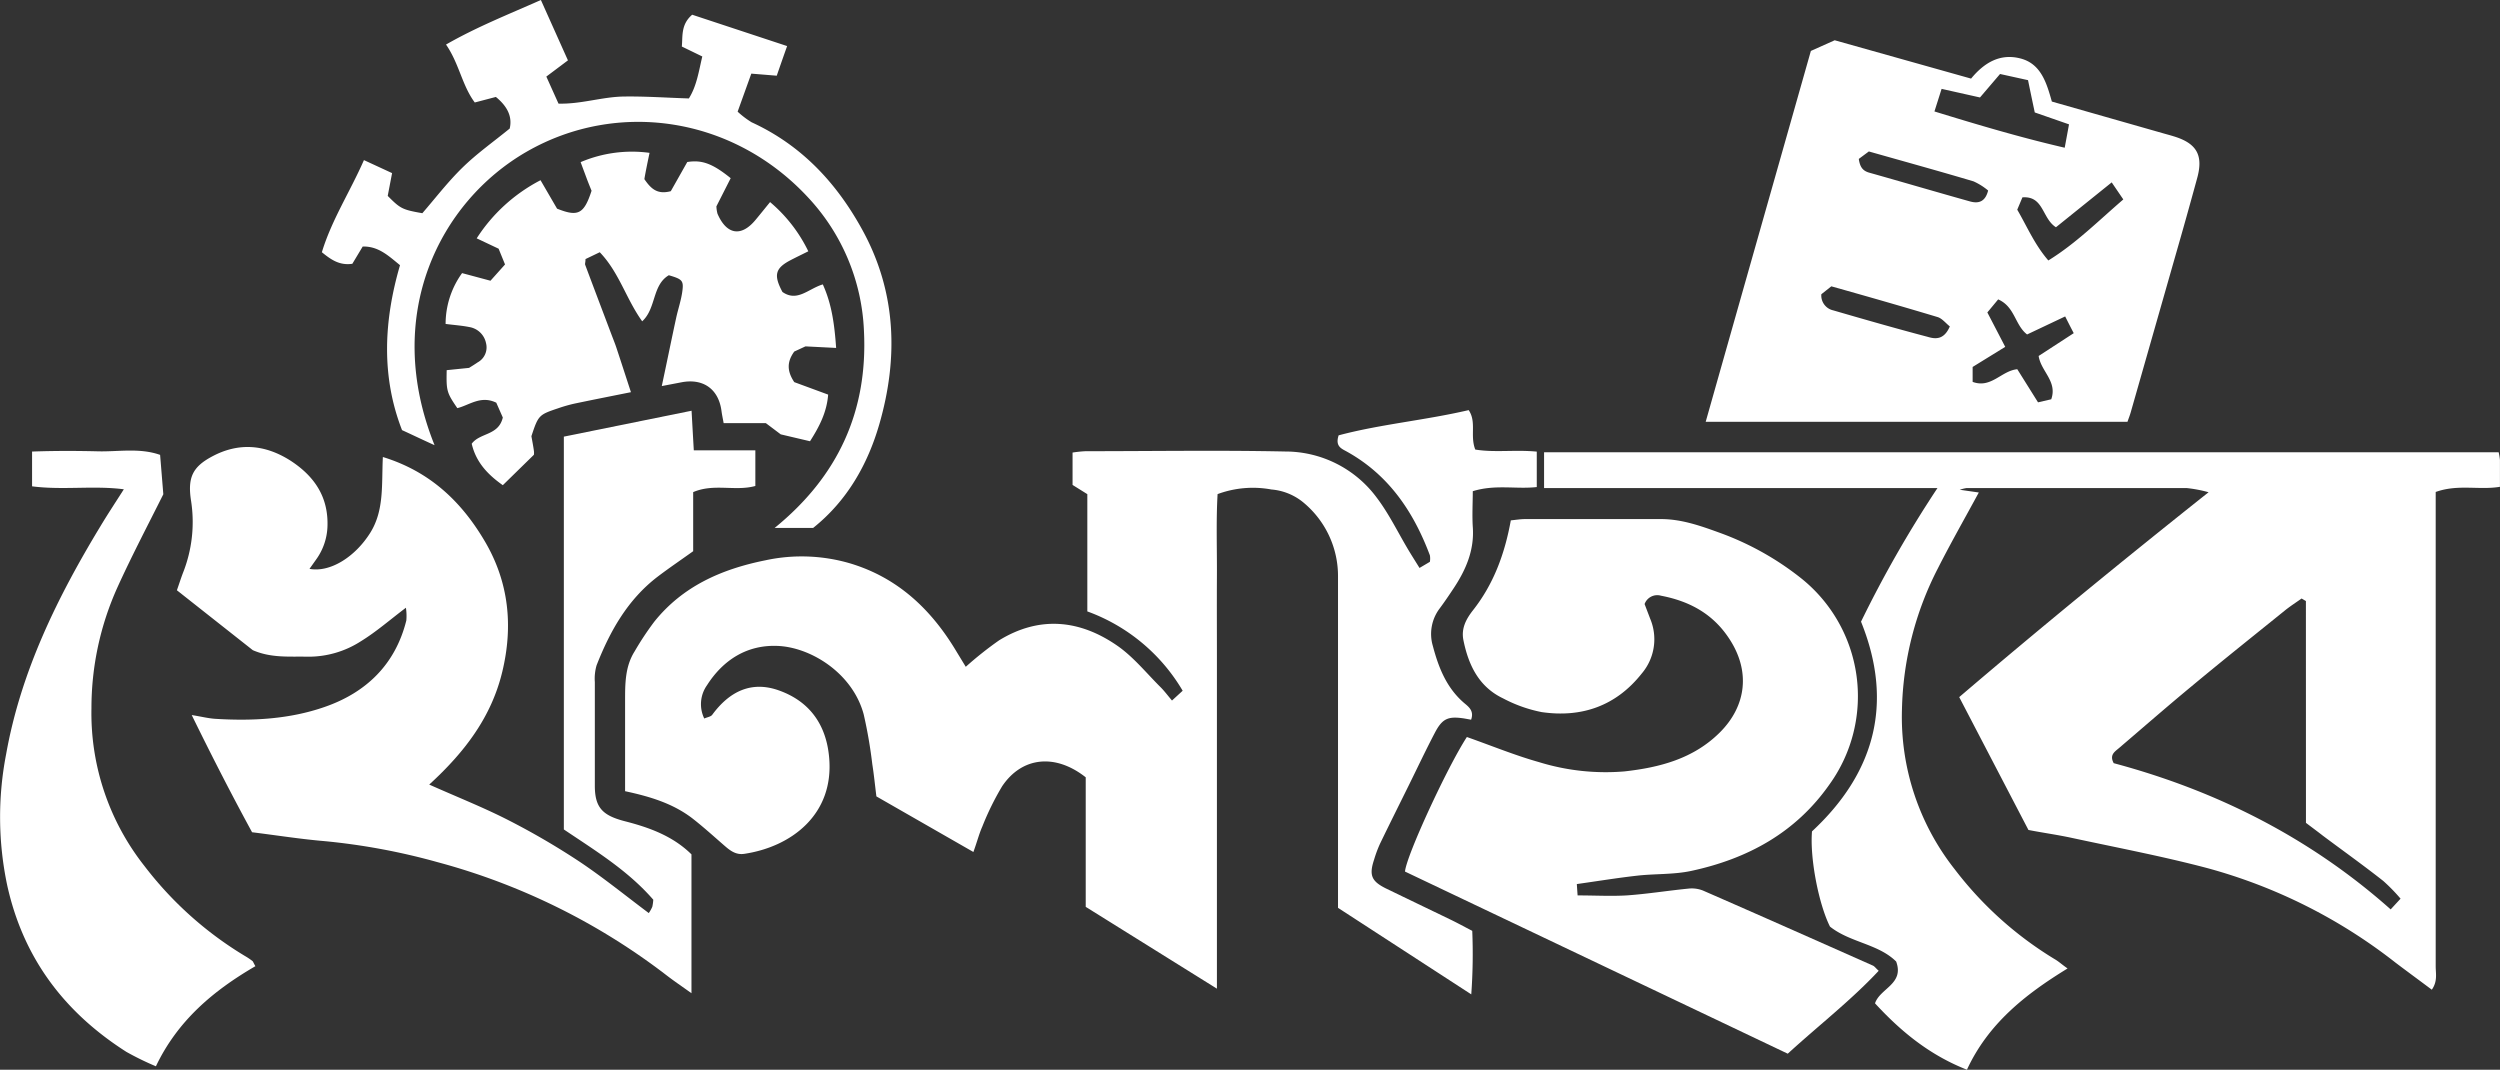 <svg xmlns="http://www.w3.org/2000/svg" viewBox="0 0 482.49 206.46"><rect x="0" y="0" width="482.49" height="206.46" fill="#333333" stroke="none"/><defs><style>.cls-1{fill:#fff;}</style></defs><g id="Layer_2" data-name="Layer 2"><g id="Layer_1-2" data-name="Layer 1"><path class="cls-1" d="M426.25,95a25.94,25.94,0,0,0-4.17-.8q-21.3,0-42.59,0a8.11,8.11,0,0,0-1.27.32l3.68.53c-2.65,4.9-5.39,9.7-7.89,14.63a62.31,62.31,0,0,0-6.94,27.25,47.42,47.42,0,0,0,10.16,30.81,69.64,69.64,0,0,0,19.36,17.4c.71.41,1.34,1,2.44,1.77-8.16,5-15.3,10.63-19.42,19.54-7.22-2.84-12.73-7.37-17.74-12.81.95-2.9,5.69-3.72,4.08-8.07-3.45-3.42-8.91-3.66-12.77-6.74-2.18-4.33-3.91-13.23-3.47-18.38,12-11.15,15.87-24.63,9.46-40.47a225.61,225.61,0,0,1,14.75-25.78H298V87.28H482.23a11.39,11.39,0,0,1,.25,1.5c0,1.69,0,3.37,0,5.17-4,.68-8.1-.55-12.4,1v4.21q0,43.67,0,87.35c0,1.38.39,2.88-.75,4.5-2.4-1.8-4.7-3.48-7-5.22A102.24,102.24,0,0,0,426,167.54c-8.61-2.28-17.39-3.94-26.1-5.82-2.81-.61-5.66-1-8.42-1.54l-13.36-25.64C393.8,121.15,409.67,108.17,426.25,95Zm18.78,21-.83-.49c-1.05.75-2.15,1.45-3.16,2.26-6,4.85-12.08,9.69-18,14.62-4.76,3.93-9.41,8-14.1,12-.8.69-1.87,1.3-1,2.9,19.77,5.29,37.84,14.34,53.45,28.22l1.91-2.07a34.25,34.25,0,0,0-3.35-3.43c-3.81-3-7.73-5.8-11.6-8.69-1-.78-2.08-1.58-3.31-2.51Z"/><path class="cls-1" d="M186.39,128.69a69,69,0,0,1,6.42-5.1c7.78-4.78,15.54-4,22.78,1,3.13,2.16,5.62,5.27,8.36,8,.75.74,1.38,1.6,2.24,2.61l2.06-1.89A35.38,35.38,0,0,0,209.85,118V95.37L207,93.59V87.34a24.25,24.25,0,0,1,2.52-.26c12.86,0,25.72-.21,38.57.06A21.94,21.94,0,0,1,265.67,96c2.4,3.15,4.14,6.8,6.19,10.22.65,1.08,1.33,2.15,2.1,3.39l2-1.18a3.67,3.67,0,0,0,0-1.26c-3.15-8.39-7.92-15.5-16-20-1.05-.59-2.31-1-1.61-3.15,8-2.14,16.66-2.9,25.1-4.87,1.56,2.32.22,4.92,1.27,7.61,3.67.62,7.66,0,11.87.4V94c-4,.45-8-.55-12.35.8,0,2.31-.14,4.6,0,6.86.34,4.48-1.31,8.29-3.7,11.89-.87,1.31-1.75,2.62-2.69,3.88a8.15,8.15,0,0,0-1.31,7.26c1.09,4.13,2.63,8.07,6.05,11,.9.75,1.93,1.53,1.33,3.21l-1.34-.24c-3.08-.47-4.2,0-5.63,2.71-1.74,3.31-3.34,6.71-5,10.07-1.87,3.79-3.77,7.58-5.61,11.39a23.39,23.39,0,0,0-1.14,3.06c-1,3-.53,4.18,2.27,5.57,4.12,2,8.29,4,12.43,6,1.41.68,2.77,1.43,4.24,2.19a108.35,108.35,0,0,1-.19,12.26l-25.72-16.7v-3.84q0-30,0-60a18.41,18.41,0,0,0-6.9-14.57,11.11,11.11,0,0,0-5.95-2.33,19.65,19.65,0,0,0-10.39.89c-.3,5.09-.1,10.4-.13,15.7s0,10.43,0,15.65v64.1l-25.32-15.79v-25c-5.92-4.67-12.34-3.93-16.14,1.74a53.34,53.34,0,0,0-3.82,7.77c-.63,1.42-1,2.93-1.72,4.9L169.14,153.7c-.27-2.15-.47-4.19-.79-6.22a91,91,0,0,0-1.66-9.61c-2.12-7.91-10.14-12.94-16.6-13.21-5.87-.25-10.49,2.66-13.63,7.57a6.33,6.33,0,0,0-.54,6.44c.58-.26,1.26-.34,1.54-.72,3.29-4.48,7.55-6.64,12.95-4.67,5.89,2.13,9.06,6.63,9.61,12.9,1,11-7.29,17.26-16.39,18.61-1.63.24-2.75-.65-3.86-1.62-2-1.74-4-3.55-6.07-5.17-3.81-2.95-8.33-4.29-13.06-5.3,0-5.89,0-11.68,0-17.47,0-3.29,0-6.58,1.83-9.5a57,57,0,0,1,3.8-5.74c5.51-6.87,13-10.15,21.43-11.85a33.16,33.16,0,0,1,16.44.61c9.19,2.78,15.64,8.92,20.46,17C185.14,126.64,185.69,127.54,186.39,128.69Z"/><path class="cls-1" d="M37,138c2,.33,3.27.65,4.53.73,7.18.45,14.37.07,21.15-2.3,8-2.78,13.62-8.19,15.74-16.68a10.21,10.21,0,0,0-.08-2.46c-3.11,2.35-5.73,4.65-8.66,6.45a18.62,18.62,0,0,1-10.3,3c-3.5-.08-7,.3-10.59-1.26L34.14,113.92c.44-1.25.76-2.27,1.14-3.27a26.63,26.63,0,0,0,1.61-13.89c-.74-4.61.28-6.67,4.11-8.7,5.18-2.75,10.26-2.24,15.12.88,4.59,3,7.28,7,7.08,12.66A11.55,11.55,0,0,1,61,108l-1.27,1.79c4,.74,8.83-2.32,11.75-7,2.7-4.35,2.15-9.28,2.41-14.59C83,91,89.07,96.84,93.54,104.42c4.66,7.88,5.54,16.37,3.39,25.26-2.09,8.66-7.18,15.42-14.09,21.74,5.5,2.45,10.51,4.43,15.28,6.87a141.68,141.68,0,0,1,13.79,8.05c4.48,3,8.67,6.41,13.3,9.88a6.86,6.86,0,0,0,.68-1.21,8.35,8.35,0,0,0,.19-1.37c-4.89-5.63-11.11-9.42-17.26-13.56V84.27l24.65-5c.15,2.71.28,5,.43,7.64h11.88v6.88c-3.88,1.08-8-.54-12,1.19v11.4c-2.36,1.69-4.65,3.24-6.85,4.91-5.78,4.42-9.2,10.5-11.79,17.11a9.16,9.16,0,0,0-.34,3.24q0,10,0,20c0,4.26,1.52,5.76,5.85,6.87,4.69,1.2,9.24,2.86,12.8,6.38v26.8c-1.88-1.35-3.34-2.33-4.73-3.4a126.15,126.15,0,0,0-44.25-21.89,125.09,125.09,0,0,0-22-4.08c-4.45-.38-8.87-1.08-13.82-1.7C44.82,153.59,41,146.17,37,138Z"/><path class="cls-1" d="M283.1,142.24c4.82,1.7,9.28,3.54,13.9,4.84a43.64,43.64,0,0,0,16.5,1.8c6.82-.76,13.33-2.45,18.42-7.52s6-11.81,1.77-18.16c-3.15-4.78-7.68-7.19-13.12-8.23a2.6,2.6,0,0,0-3.17,1.61l1.07,2.81A10.22,10.22,0,0,1,316.84,130c-4.94,6.24-11.58,8.56-19.32,7.43a27.1,27.1,0,0,1-7.42-2.64c-4.69-2.23-6.7-6.44-7.67-11.26-.44-2.21.49-4,1.81-5.7,4-5.06,6.17-10.91,7.34-17.4.92-.09,1.85-.25,2.79-.25q13.1,0,26.2,0c4.05,0,7.82,1.37,11.56,2.73a55.76,55.76,0,0,1,15.44,8.66,29.13,29.13,0,0,1,5.54,39.78c-6.54,9.36-15.83,14.39-26.7,16.73-3.39.73-7,.53-10.45.92-3.81.43-7.61,1.05-11.64,1.62.05.76.09,1.3.15,2.19,3.27,0,6.39.18,9.48,0,4-.28,7.92-.92,11.89-1.31a5.87,5.87,0,0,1,2.82.37c10.95,4.78,21.88,9.64,32.81,14.49.31.14.53.48,1.11,1-5.37,5.74-11.56,10.52-17.55,16l-73.87-35.15C271.4,165.17,279.35,148,283.1,142.24Z"/><path class="cls-1" d="M410.59,81.41h-81.4C336,57.35,342.75,33.6,349.49,9.83l4.6-2.06,26.32,7.4c2.52-3.06,5.59-4.92,9.56-3.88S395,16.08,396,19.6l21.81,6.22c.58.16,1.16.32,1.74.5C424,27.68,425.3,30,424,34.54Q422,41.88,419.89,49.2l-8.67,30.38C411.06,80.14,410.84,80.7,410.59,81.41Zm-37.25-59.9c8.39,2.58,16.52,5,25.14,7,.33-1.79.58-3.12.83-4.51l-6.61-2.3c-.5-2.36-.88-4.19-1.3-6.23L386,14.28l-3.87,4.53-7.41-1.66Zm22.54,55.55c1.23-3.46-2-5.4-2.43-8.36l6.77-4.4c-.63-1.21-1.07-2.07-1.65-3.23l-7.35,3.48c-2.38-1.84-2.32-5.33-5.58-6.77l-2.09,2.52L387,66.94l-6.29,3.88V73.7c3.57,1.33,5.56-2.16,8.62-2.44l4,6.39Zm13.91-38.57-2.24-3.29-10.76,8.66c-2.71-1.72-2.34-6.08-6.47-5.77l-1,2.38c1.9,3.26,3.33,6.71,6,9.8C400.62,47,404.8,42.79,409.79,38.49ZM376.31,63c-.79-.62-1.48-1.54-2.37-1.81-6.81-2.05-13.65-4-20.5-5.93l-1.93,1.53a2.94,2.94,0,0,0,2.3,3.11C359.86,61.66,365.9,63.39,372,65,373.5,65.45,375.16,65.65,376.31,63ZM358.74,30.67c.22,1.58.78,2.3,2,2.65,6.5,1.83,13,3.75,19.48,5.56,1.52.42,2.91.17,3.48-2.11A12,12,0,0,0,380.88,35c-6.71-2-13.47-3.86-20.2-5.77Z"/><path class="cls-1" d="M112.06,31.29a25.29,25.29,0,0,1,13.3-1.79c-.42,2-.77,3.7-1,5.07,1.31,1.93,2.55,3,5.1,2.33l3.18-5.63c2.8-.45,4.86.27,8.38,3.12l-2.76,5.44a6.84,6.84,0,0,0,.21,1.41c1.76,4.09,4.6,4.54,7.37,1.17.91-1.09,1.8-2.21,2.78-3.41A28.84,28.84,0,0,1,156,48.5c-1.34.67-2.39,1.17-3.42,1.71-3,1.56-3.3,2.91-1.57,6.14,2.87,2,5-.63,7.79-1.46,1.73,3.8,2.25,7.73,2.57,12.26l-5.92-.3-2.16,1c-1.38,1.91-1.47,3.7,0,5.9l6.54,2.41c-.26,3.37-1.66,6.12-3.5,9l-5.65-1.33-2.88-2.17h-8.14c-.17-.94-.32-1.62-.41-2.31-.54-4.21-3.47-6.35-7.66-5.58l-3.87.74c1-4.67,1.85-8.88,2.76-13.08.38-1.78,1-3.52,1.22-5.31.27-2-.11-2.26-2.62-3-3.24,1.91-2.41,6.4-5.14,8.89-3.12-4.35-4.44-9.43-8.19-13.33L113,50c0,.64-.14.91-.06,1.11,1.69,4.53,3.41,9.05,5.12,13.58.3.79.62,1.57.89,2.38.94,2.83,1.85,5.66,2.82,8.62-3.38.68-7.16,1.42-10.92,2.21a28.79,28.79,0,0,0-3.14.9c-3.73,1.25-3.81,1.35-5.15,5.38.16.92.35,1.87.48,2.82a3,3,0,0,1,0,.77l-6,5.87c-2.65-1.87-5.14-4.25-6-8,1.59-2.16,5.18-1.54,6-5.06l-1.26-2.86c-3-1.47-5.24.5-7.52,1.05-2.05-3-2.14-3.35-2.05-7.33L90.53,71c.44-.28,1.06-.65,1.65-1.06a3.29,3.29,0,0,0,1.62-3.72,3.94,3.94,0,0,0-3.22-3.1c-1.39-.28-2.82-.38-4.58-.6a16.77,16.77,0,0,1,3.18-9.81l5.48,1.47,2.81-3.14L96.23,48,92,46a32.3,32.3,0,0,1,12.32-11.22l3.19,5.49c4.06,1.62,5.19,1.05,6.66-3.45-.3-.75-.67-1.64-1-2.54S112.57,32.69,112.06,31.29Z"/><path class="cls-1" d="M49.29,186.47c-8.12,4.72-15,10.5-19.2,19.32A55.34,55.34,0,0,1,24.38,203c-12-7.65-19.92-18.15-23-32.19a63.83,63.83,0,0,1-.2-25.24c2.85-16,9.9-30.3,18.23-44.05,1.37-2.28,2.84-4.5,4.49-7.09-5.9-.76-11.76.2-17.71-.57V87.15C10.31,87,14.51,87,18.7,87.1c4,.13,8.17-.73,12.2.69.23,2.77.43,5.28.62,7.6-3,6-6.11,11.92-8.87,18a56.63,56.63,0,0,0-5,23.28,47.6,47.6,0,0,0,10.2,30.43,69.43,69.43,0,0,0,19.37,17.37,14,14,0,0,1,1.5,1C48.85,185.57,48.92,185.84,49.29,186.47Z"/><path class="cls-1" d="M83.87,85.92c-2.22-1-4.06-1.89-6.28-2.91-4-10.27-3.57-20.94-.39-31.83C75,49.4,73.06,47.5,70,47.58l-2,3.33c-2.5.36-4.13-.81-5.88-2.23C64,42.47,67.5,37.12,70.24,30.9l5.43,2.51c-.33,1.73-.6,3.12-.84,4.4,2.45,2.47,2.82,2.66,6.68,3.34,2.47-2.85,4.88-6,7.71-8.77s5.9-4.92,9.15-7.57c.55-2.33-.49-4.32-2.67-6.1l-4.07,1.07c-2.46-3.29-3-7.49-5.55-11.18,6-3.44,12-5.79,18.31-8.6l5.22,11.65-4.17,3.13L107.79,20c4.34.12,8.42-1.31,12.6-1.37s8.18.23,12.56.37c1.51-2.4,1.9-5.19,2.59-8.1l-3.95-1.92c.19-2-.21-4.25,2-6.14l18.32,6.05c-.74,2.09-1.36,3.86-2,5.72l-4.91-.4-2.64,7.34a17,17,0,0,0,2.7,2.05c9.63,4.42,16.43,11.72,21.43,20.88,6.55,12,6.88,24.72,3.21,37.41-2.21,7.65-6.17,14.74-12.77,20H149.5c12.31-10,18-22.61,17.24-38a40.08,40.08,0,0,0-10.66-25.65c-14.56-15.82-36.91-19-54.37-9C84.88,38.89,73.75,60.8,83.87,85.92Z"/></g></g></svg>